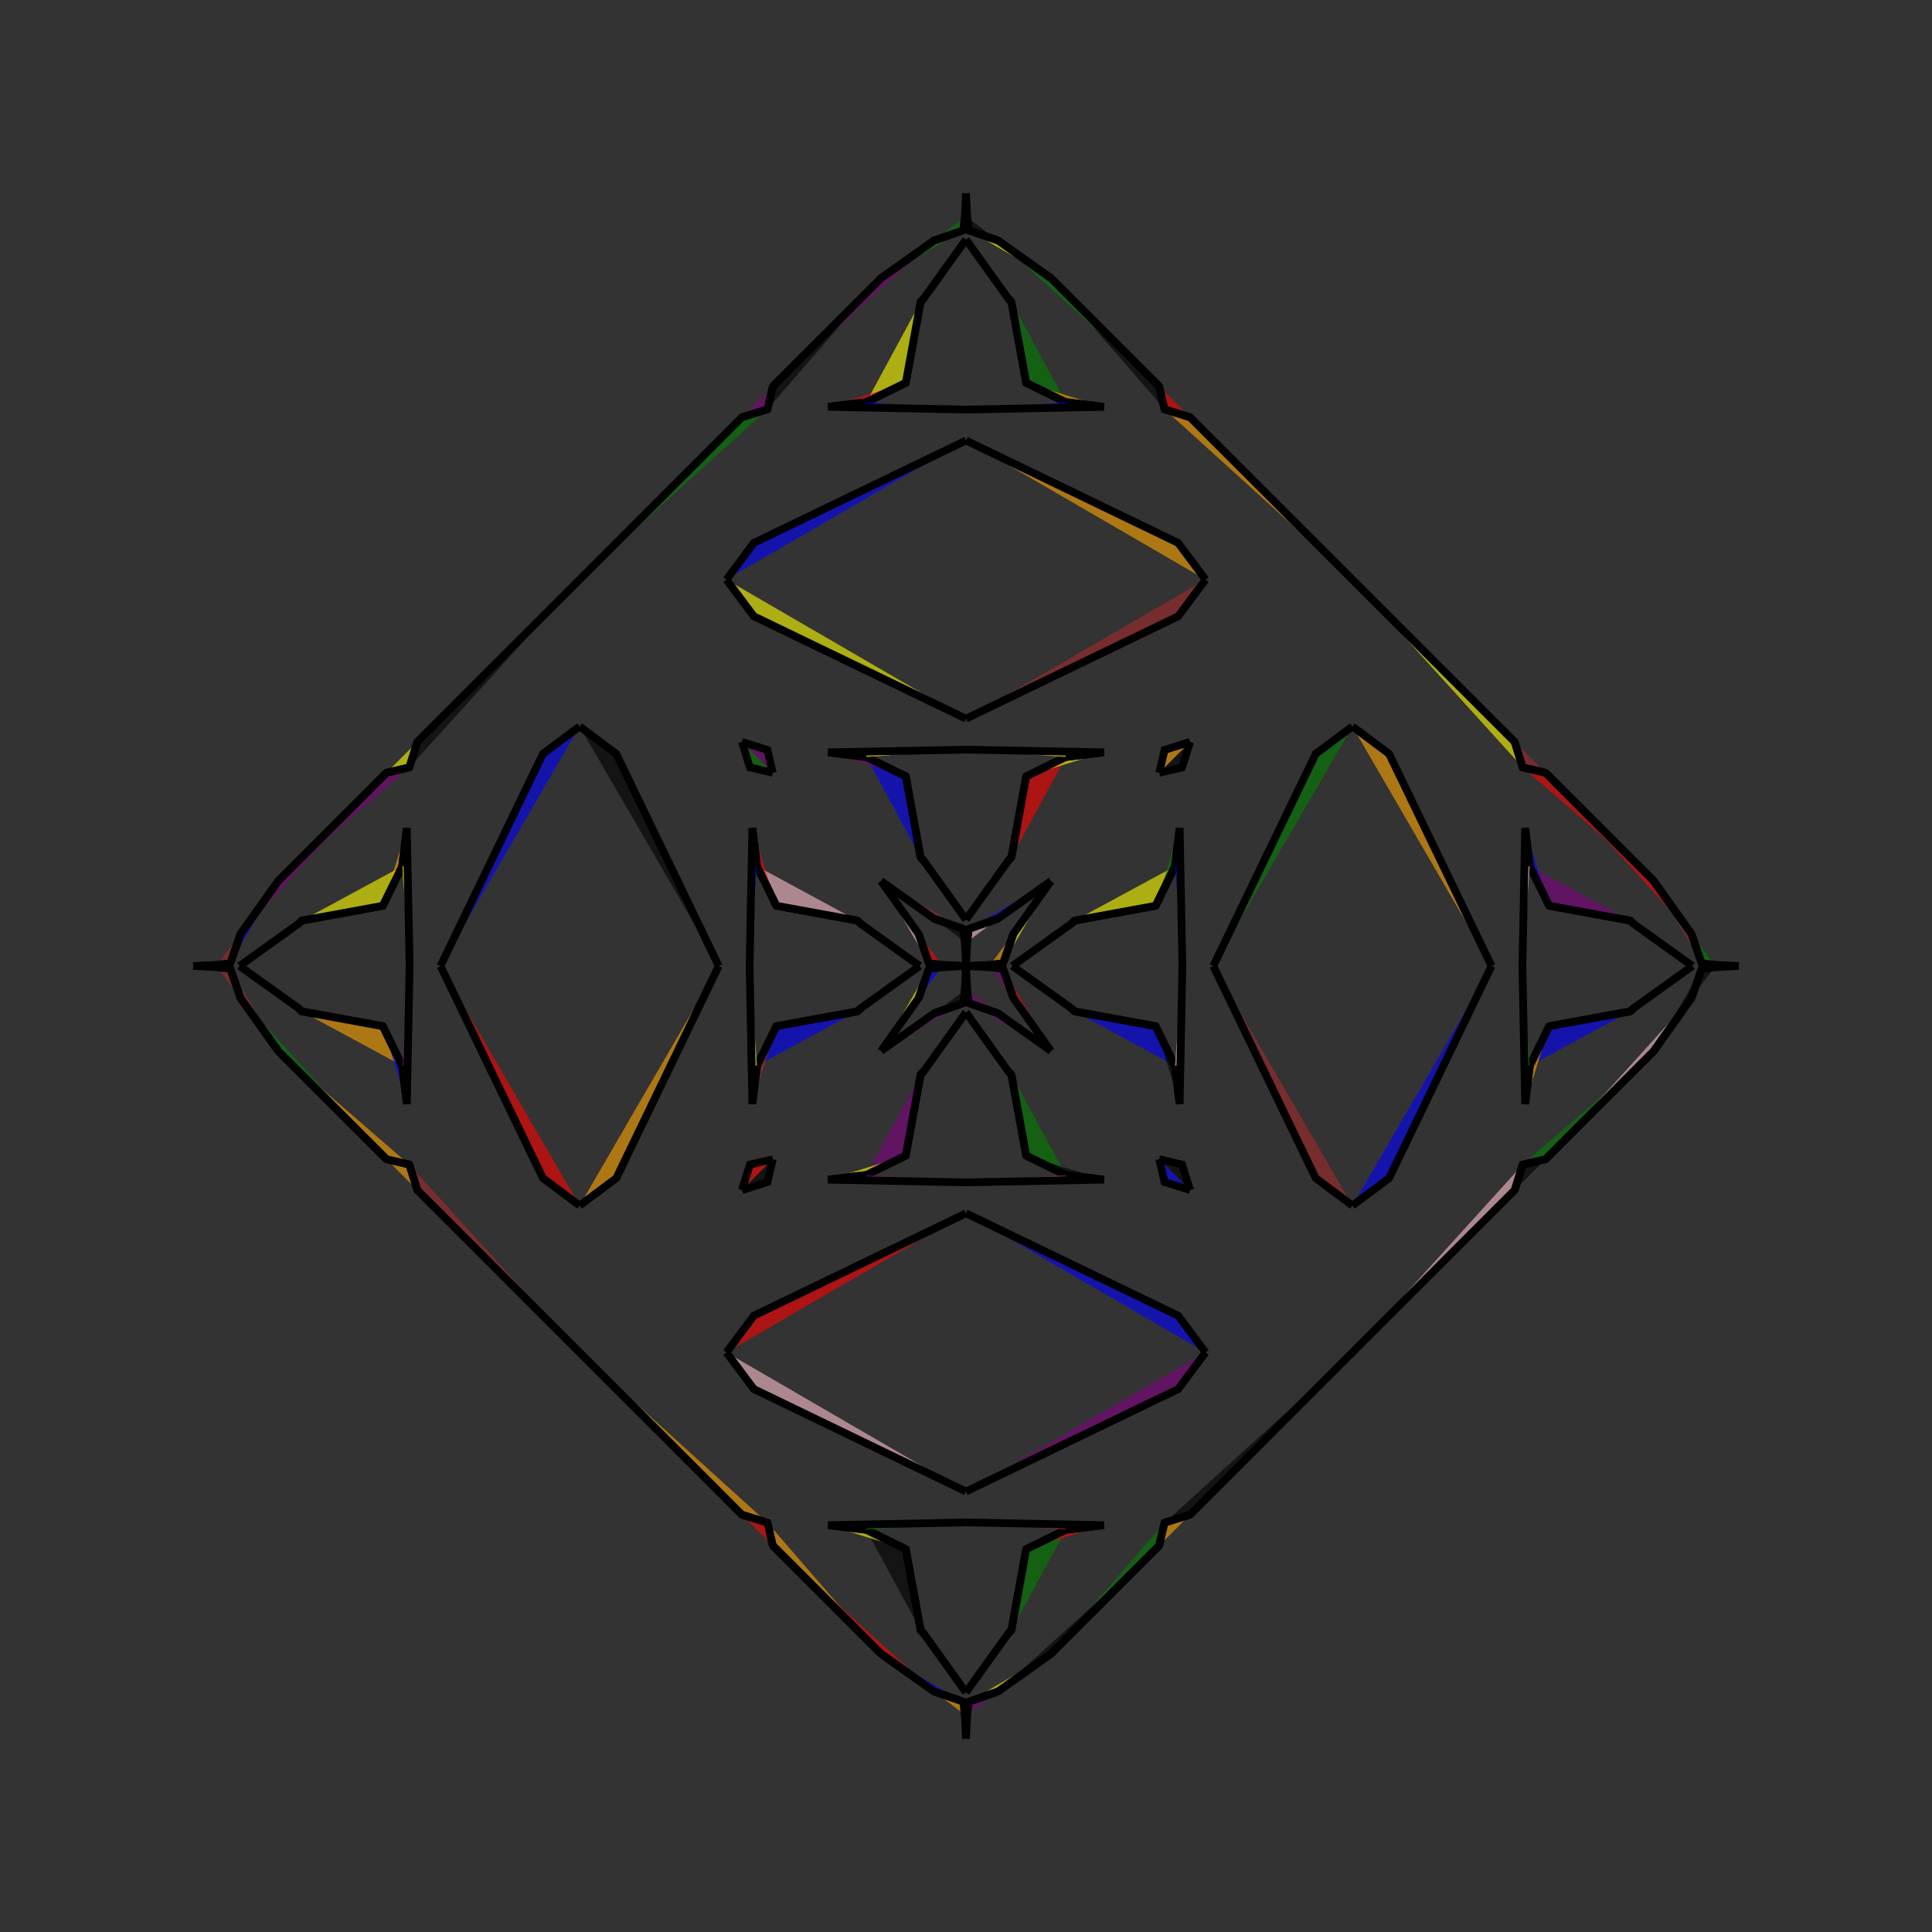 <?xml version="1.0" encoding="UTF-8"?>
<svg xmlns="http://www.w3.org/2000/svg" xmlns:xlink="http://www.w3.org/1999/xlink"
     width="250" height="250" viewBox="-125.0 -125.0 250 250">
<rect x="-125.0" y="-125.0" width="250" height="250" fill="#333333" stroke="none"/>
<defs>
</defs>
<path d="M6.0,-0.0 L13.603,-5.451 L14.054,-5.874" fill="black" fill-opacity="0.6" stroke="black" stroke-width="1" />
<path d="M6.0,-0.0 L13.603,5.451 L14.054,5.874" fill="orange" fill-opacity="0.6" stroke="black" stroke-width="1" />
<path d="M13.603,-5.451 L14.054,-5.874 L24.544,-7.795" fill="blue" fill-opacity="0.6" stroke="black" stroke-width="1" />
<path d="M13.603,5.451 L14.054,5.874 L24.544,7.795" fill="pink" fill-opacity="0.6" stroke="black" stroke-width="1" />
<path d="M14.054,-5.874 L24.544,-7.795 L27.042,-12.907" fill="yellow" fill-opacity="0.6" stroke="black" stroke-width="1" />
<path d="M14.054,5.874 L24.544,7.795 L27.042,12.907" fill="blue" fill-opacity="0.6" stroke="black" stroke-width="1" />
<path d="M24.544,-7.795 L27.042,-12.907 L27.647,-17.851" fill="green" fill-opacity="0.6" stroke="black" stroke-width="1" />
<path d="M24.544,7.795 L27.042,12.907 L27.647,17.851" fill="black" fill-opacity="0.6" stroke="black" stroke-width="1" />
<path d="M27.042,-12.907 L27.647,-17.851 L28.0,-0.0" fill="blue" fill-opacity="0.6" stroke="black" stroke-width="1" />
<path d="M27.042,12.907 L27.647,17.851 L28.0,-0.0" fill="pink" fill-opacity="0.6" stroke="black" stroke-width="1" />
<path d="M32.0,-0.0 L45.252,-27.454 L50.0,-31.0" fill="green" fill-opacity="0.6" stroke="black" stroke-width="1" />
<path d="M32.0,-0.0 L45.252,27.454 L50.0,31.0" fill="brown" fill-opacity="0.6" stroke="black" stroke-width="1" />
<path d="M50.0,50.0 L29.0,71.0 L25.692,72.044" fill="black" fill-opacity="0.6" stroke="black" stroke-width="1" />
<path d="M50.0,-50.0 L29.0,-71.0 L25.692,-72.044" fill="orange" fill-opacity="0.6" stroke="black" stroke-width="1" />
<path d="M29.0,-29.0 L27.956,-25.692 L25.0,-25.0" fill="black" fill-opacity="0.6" stroke="black" stroke-width="1" />
<path d="M29.0,29.0 L27.956,25.692 L25.0,25.0" fill="black" fill-opacity="0.6" stroke="black" stroke-width="1" />
<path d="M25.692,72.044 L25.0,75.0 L11.0,89.0" fill="green" fill-opacity="0.6" stroke="black" stroke-width="1" />
<path d="M25.692,-72.044 L25.0,-75.0 L11.0,-89.0" fill="black" fill-opacity="0.6" stroke="black" stroke-width="1" />
<path d="M25.0,75.0 L11.0,89.0 L4.134,93.882" fill="black" fill-opacity="0.6" stroke="black" stroke-width="1" />
<path d="M25.0,-75.0 L11.0,-89.0 L4.134,-93.882" fill="green" fill-opacity="0.6" stroke="black" stroke-width="1" />
<path d="M11.0,-11.0 L6.118,-4.134 L4.788,-0.328" fill="yellow" fill-opacity="0.6" stroke="black" stroke-width="1" />
<path d="M11.0,11.0 L6.118,4.134 L4.788,0.328" fill="red" fill-opacity="0.6" stroke="black" stroke-width="1" />
<path d="M6.118,-4.134 L4.788,-0.328 L3.123,-0.158" fill="orange" fill-opacity="0.6" stroke="black" stroke-width="1" />
<path d="M6.118,4.134 L4.788,0.328 L3.123,0.158" fill="purple" fill-opacity="0.6" stroke="black" stroke-width="1" />
<path d="M4.788,-0.328 L3.123,-0.158 L0.0,-0.0" fill="black" fill-opacity="0.6" stroke="black" stroke-width="1" />
<path d="M4.788,0.328 L3.123,0.158 L0.0,-0.0" fill="purple" fill-opacity="0.6" stroke="black" stroke-width="1" />
<path d="M-6.0,-0.0 L-13.603,-5.451 L-14.054,-5.874" fill="pink" fill-opacity="0.6" stroke="black" stroke-width="1" />
<path d="M-6.0,-0.0 L-13.603,5.451 L-14.054,5.874" fill="blue" fill-opacity="0.6" stroke="black" stroke-width="1" />
<path d="M-13.603,-5.451 L-14.054,-5.874 L-24.544,-7.795" fill="red" fill-opacity="0.6" stroke="black" stroke-width="1" />
<path d="M-13.603,5.451 L-14.054,5.874 L-24.544,7.795" fill="black" fill-opacity="0.6" stroke="black" stroke-width="1" />
<path d="M-14.054,-5.874 L-24.544,-7.795 L-27.042,-12.907" fill="pink" fill-opacity="0.6" stroke="black" stroke-width="1" />
<path d="M-14.054,5.874 L-24.544,7.795 L-27.042,12.907" fill="blue" fill-opacity="0.6" stroke="black" stroke-width="1" />
<path d="M-24.544,-7.795 L-27.042,-12.907 L-27.647,-17.851" fill="red" fill-opacity="0.6" stroke="black" stroke-width="1" />
<path d="M-24.544,7.795 L-27.042,12.907 L-27.647,17.851" fill="brown" fill-opacity="0.6" stroke="black" stroke-width="1" />
<path d="M-27.042,-12.907 L-27.647,-17.851 L-28.0,-0.0" fill="blue" fill-opacity="0.6" stroke="black" stroke-width="1" />
<path d="M-27.042,12.907 L-27.647,17.851 L-28.0,-0.0" fill="yellow" fill-opacity="0.6" stroke="black" stroke-width="1" />
<path d="M-32.0,-0.0 L-45.252,-27.454 L-50.0,-31.0" fill="black" fill-opacity="0.6" stroke="black" stroke-width="1" />
<path d="M-32.0,-0.0 L-45.252,27.454 L-50.0,31.0" fill="orange" fill-opacity="0.6" stroke="black" stroke-width="1" />
<path d="M-50.0,50.0 L-29.0,71.0 L-25.692,72.044" fill="orange" fill-opacity="0.6" stroke="black" stroke-width="1" />
<path d="M-50.0,-50.0 L-29.0,-71.0 L-25.692,-72.044" fill="green" fill-opacity="0.6" stroke="black" stroke-width="1" />
<path d="M-29.0,-29.0 L-27.956,-25.692 L-25.0,-25.0" fill="green" fill-opacity="0.6" stroke="black" stroke-width="1" />
<path d="M-29.0,29.0 L-27.956,25.692 L-25.0,25.0" fill="red" fill-opacity="0.6" stroke="black" stroke-width="1" />
<path d="M-25.692,72.044 L-25.0,75.0 L-11.0,89.0" fill="orange" fill-opacity="0.6" stroke="black" stroke-width="1" />
<path d="M-25.692,-72.044 L-25.0,-75.0 L-11.0,-89.0" fill="black" fill-opacity="0.6" stroke="black" stroke-width="1" />
<path d="M-25.0,75.0 L-11.0,89.0 L-4.134,93.882" fill="red" fill-opacity="0.6" stroke="black" stroke-width="1" />
<path d="M-25.0,-75.0 L-11.0,-89.0 L-4.134,-93.882" fill="purple" fill-opacity="0.6" stroke="black" stroke-width="1" />
<path d="M-11.0,-11.0 L-6.118,-4.134 L-4.788,-0.328" fill="pink" fill-opacity="0.6" stroke="black" stroke-width="1" />
<path d="M-11.0,11.0 L-6.118,4.134 L-4.788,0.328" fill="yellow" fill-opacity="0.6" stroke="black" stroke-width="1" />
<path d="M-6.118,-4.134 L-4.788,-0.328 L-3.123,-0.158" fill="red" fill-opacity="0.6" stroke="black" stroke-width="1" />
<path d="M-6.118,4.134 L-4.788,0.328 L-3.123,0.158" fill="blue" fill-opacity="0.6" stroke="black" stroke-width="1" />
<path d="M-4.788,-0.328 L-3.123,-0.158 L0.0,-0.0" fill="yellow" fill-opacity="0.6" stroke="black" stroke-width="1" />
<path d="M-4.788,0.328 L-3.123,0.158 L0.0,-0.0" fill="red" fill-opacity="0.6" stroke="black" stroke-width="1" />
<path d="M94.0,-0.0 L86.397,5.451 L85.946,5.874" fill="black" fill-opacity="0.6" stroke="black" stroke-width="1" />
<path d="M94.0,-0.0 L86.397,-5.451 L85.946,-5.874" fill="red" fill-opacity="0.6" stroke="black" stroke-width="1" />
<path d="M86.397,5.451 L85.946,5.874 L75.456,7.795" fill="green" fill-opacity="0.6" stroke="black" stroke-width="1" />
<path d="M86.397,-5.451 L85.946,-5.874 L75.456,-7.795" fill="red" fill-opacity="0.6" stroke="black" stroke-width="1" />
<path d="M85.946,5.874 L75.456,7.795 L72.958,12.907" fill="blue" fill-opacity="0.6" stroke="black" stroke-width="1" />
<path d="M85.946,-5.874 L75.456,-7.795 L72.958,-12.907" fill="purple" fill-opacity="0.6" stroke="black" stroke-width="1" />
<path d="M75.456,7.795 L72.958,12.907 L72.353,17.851" fill="orange" fill-opacity="0.6" stroke="black" stroke-width="1" />
<path d="M75.456,-7.795 L72.958,-12.907 L72.353,-17.851" fill="blue" fill-opacity="0.6" stroke="black" stroke-width="1" />
<path d="M72.958,12.907 L72.353,17.851 L72.0,-0.0" fill="green" fill-opacity="0.6" stroke="black" stroke-width="1" />
<path d="M72.958,-12.907 L72.353,-17.851 L72.0,-0.0" fill="pink" fill-opacity="0.6" stroke="black" stroke-width="1" />
<path d="M68.0,-0.0 L54.748,27.454 L50.0,31.0" fill="blue" fill-opacity="0.6" stroke="black" stroke-width="1" />
<path d="M68.0,-0.0 L54.748,-27.454 L50.0,-31.0" fill="orange" fill-opacity="0.6" stroke="black" stroke-width="1" />
<path d="M50.0,50.0 L71.0,29.0 L72.044,25.692" fill="pink" fill-opacity="0.6" stroke="black" stroke-width="1" />
<path d="M50.0,-50.0 L71.0,-29.0 L72.044,-25.692" fill="yellow" fill-opacity="0.6" stroke="black" stroke-width="1" />
<path d="M71.0,29.0 L72.044,25.692 L75.0,25.0" fill="black" fill-opacity="0.6" stroke="black" stroke-width="1" />
<path d="M71.0,-29.0 L72.044,-25.692 L75.0,-25.0" fill="brown" fill-opacity="0.6" stroke="black" stroke-width="1" />
<path d="M72.044,25.692 L75.0,25.0 L89.0,11.0" fill="green" fill-opacity="0.6" stroke="black" stroke-width="1" />
<path d="M72.044,-25.692 L75.0,-25.0 L89.0,-11.0" fill="red" fill-opacity="0.6" stroke="black" stroke-width="1" />
<path d="M75.0,25.0 L89.0,11.0 L93.882,4.134" fill="pink" fill-opacity="0.6" stroke="black" stroke-width="1" />
<path d="M75.0,-25.0 L89.0,-11.0 L93.882,-4.134" fill="red" fill-opacity="0.6" stroke="black" stroke-width="1" />
<path d="M89.0,11.0 L93.882,4.134 L95.212,0.328" fill="black" fill-opacity="0.6" stroke="black" stroke-width="1" />
<path d="M89.0,-11.0 L93.882,-4.134 L95.212,-0.328" fill="brown" fill-opacity="0.6" stroke="black" stroke-width="1" />
<path d="M93.882,4.134 L95.212,0.328 L96.877,0.158" fill="black" fill-opacity="0.6" stroke="black" stroke-width="1" />
<path d="M93.882,-4.134 L95.212,-0.328 L96.877,-0.158" fill="green" fill-opacity="0.6" stroke="black" stroke-width="1" />
<path d="M95.212,0.328 L96.877,0.158 L100.0,-0.0" fill="black" fill-opacity="0.6" stroke="black" stroke-width="1" />
<path d="M95.212,-0.328 L96.877,-0.158 L100.0,-0.0" fill="yellow" fill-opacity="0.6" stroke="black" stroke-width="1" />
<path d="M0.0,-6.0 L5.451,-13.603 L5.874,-14.054" fill="red" fill-opacity="0.6" stroke="black" stroke-width="1" />
<path d="M0.0,6.0 L5.451,13.603 L5.874,14.054" fill="black" fill-opacity="0.6" stroke="black" stroke-width="1" />
<path d="M0.0,94.0 L5.451,86.397 L5.874,85.946" fill="green" fill-opacity="0.6" stroke="black" stroke-width="1" />
<path d="M0.0,-94.0 L5.451,-86.397 L5.874,-85.946" fill="red" fill-opacity="0.6" stroke="black" stroke-width="1" />
<path d="M5.451,-13.603 L5.874,-14.054 L7.795,-24.544" fill="brown" fill-opacity="0.6" stroke="black" stroke-width="1" />
<path d="M5.451,13.603 L5.874,14.054 L7.795,24.544" fill="green" fill-opacity="0.6" stroke="black" stroke-width="1" />
<path d="M5.451,86.397 L5.874,85.946 L7.795,75.456" fill="black" fill-opacity="0.6" stroke="black" stroke-width="1" />
<path d="M5.451,-86.397 L5.874,-85.946 L7.795,-75.456" fill="yellow" fill-opacity="0.6" stroke="black" stroke-width="1" />
<path d="M5.874,-14.054 L7.795,-24.544 L12.907,-27.042" fill="red" fill-opacity="0.6" stroke="black" stroke-width="1" />
<path d="M5.874,14.054 L7.795,24.544 L12.907,27.042" fill="green" fill-opacity="0.6" stroke="black" stroke-width="1" />
<path d="M5.874,85.946 L7.795,75.456 L12.907,72.958" fill="green" fill-opacity="0.6" stroke="black" stroke-width="1" />
<path d="M5.874,-85.946 L7.795,-75.456 L12.907,-72.958" fill="green" fill-opacity="0.6" stroke="black" stroke-width="1" />
<path d="M7.795,-24.544 L12.907,-27.042 L17.851,-27.647" fill="yellow" fill-opacity="0.6" stroke="black" stroke-width="1" />
<path d="M7.795,24.544 L12.907,27.042 L17.851,27.647" fill="black" fill-opacity="0.6" stroke="black" stroke-width="1" />
<path d="M7.795,75.456 L12.907,72.958 L17.851,72.353" fill="red" fill-opacity="0.6" stroke="black" stroke-width="1" />
<path d="M7.795,-75.456 L12.907,-72.958 L17.851,-72.353" fill="orange" fill-opacity="0.6" stroke="black" stroke-width="1" />
<path d="M12.907,-27.042 L17.851,-27.647 L0.0,-28.0" fill="yellow" fill-opacity="0.6" stroke="black" stroke-width="1" />
<path d="M12.907,27.042 L17.851,27.647 L0.0,28.0" fill="brown" fill-opacity="0.6" stroke="black" stroke-width="1" />
<path d="M12.907,72.958 L17.851,72.353 L0.0,72.0" fill="brown" fill-opacity="0.6" stroke="black" stroke-width="1" />
<path d="M12.907,-72.958 L17.851,-72.353 L0.0,-72.0" fill="blue" fill-opacity="0.6" stroke="black" stroke-width="1" />
<path d="M0.0,-32.0 L27.454,-45.252 L31.0,-50.0" fill="brown" fill-opacity="0.6" stroke="black" stroke-width="1" />
<path d="M0.0,32.0 L27.454,45.252 L31.0,50.0" fill="blue" fill-opacity="0.6" stroke="black" stroke-width="1" />
<path d="M0.0,68.0 L27.454,54.748 L31.0,50.0" fill="purple" fill-opacity="0.6" stroke="black" stroke-width="1" />
<path d="M0.0,-68.0 L27.454,-54.748 L31.0,-50.0" fill="orange" fill-opacity="0.6" stroke="black" stroke-width="1" />
<path d="M29.0,-29.0 L25.692,-27.956 L25.0,-25.0" fill="orange" fill-opacity="0.6" stroke="black" stroke-width="1" />
<path d="M29.0,29.0 L25.692,27.956 L25.0,25.0" fill="blue" fill-opacity="0.6" stroke="black" stroke-width="1" />
<path d="M29.0,71.0 L25.692,72.044 L25.0,75.0" fill="orange" fill-opacity="0.6" stroke="black" stroke-width="1" />
<path d="M29.0,-71.0 L25.692,-72.044 L25.0,-75.0" fill="red" fill-opacity="0.6" stroke="black" stroke-width="1" />
<path d="M11.0,-11.0 L4.134,-6.118 L0.328,-4.788" fill="blue" fill-opacity="0.6" stroke="black" stroke-width="1" />
<path d="M11.0,11.0 L4.134,6.118 L0.328,4.788" fill="purple" fill-opacity="0.6" stroke="black" stroke-width="1" />
<path d="M11.0,89.0 L4.134,93.882 L0.328,95.212" fill="yellow" fill-opacity="0.6" stroke="black" stroke-width="1" />
<path d="M11.0,-89.0 L4.134,-93.882 L0.328,-95.212" fill="yellow" fill-opacity="0.6" stroke="black" stroke-width="1" />
<path d="M4.134,-6.118 L0.328,-4.788 L0.158,-3.123" fill="pink" fill-opacity="0.6" stroke="black" stroke-width="1" />
<path d="M4.134,6.118 L0.328,4.788 L0.158,3.123" fill="purple" fill-opacity="0.6" stroke="black" stroke-width="1" />
<path d="M4.134,93.882 L0.328,95.212 L0.158,96.877" fill="purple" fill-opacity="0.6" stroke="black" stroke-width="1" />
<path d="M4.134,-93.882 L0.328,-95.212 L0.158,-96.877" fill="black" fill-opacity="0.6" stroke="black" stroke-width="1" />
<path d="M0.328,-4.788 L0.158,-3.123 L0.0,-0.0" fill="green" fill-opacity="0.6" stroke="black" stroke-width="1" />
<path d="M0.328,4.788 L0.158,3.123 L0.0,-0.0" fill="green" fill-opacity="0.6" stroke="black" stroke-width="1" />
<path d="M0.328,95.212 L0.158,96.877 L0.0,100.0" fill="red" fill-opacity="0.6" stroke="black" stroke-width="1" />
<path d="M0.328,-95.212 L0.158,-96.877 L0.0,-100.0" fill="pink" fill-opacity="0.6" stroke="black" stroke-width="1" />
<path d="M0.0,94.0 L-5.451,86.397 L-5.874,85.946" fill="orange" fill-opacity="0.6" stroke="black" stroke-width="1" />
<path d="M0.0,-6.0 L-5.451,-13.603 L-5.874,-14.054" fill="brown" fill-opacity="0.6" stroke="black" stroke-width="1" />
<path d="M0.0,6.0 L-5.451,13.603 L-5.874,14.054" fill="orange" fill-opacity="0.6" stroke="black" stroke-width="1" />
<path d="M0.0,-94.0 L-5.451,-86.397 L-5.874,-85.946" fill="yellow" fill-opacity="0.6" stroke="black" stroke-width="1" />
<path d="M-5.451,86.397 L-5.874,85.946 L-7.795,75.456" fill="purple" fill-opacity="0.6" stroke="black" stroke-width="1" />
<path d="M-5.451,-13.603 L-5.874,-14.054 L-7.795,-24.544" fill="red" fill-opacity="0.6" stroke="black" stroke-width="1" />
<path d="M-5.451,13.603 L-5.874,14.054 L-7.795,24.544" fill="blue" fill-opacity="0.6" stroke="black" stroke-width="1" />
<path d="M-5.451,-86.397 L-5.874,-85.946 L-7.795,-75.456" fill="green" fill-opacity="0.6" stroke="black" stroke-width="1" />
<path d="M-5.874,85.946 L-7.795,75.456 L-12.907,72.958" fill="black" fill-opacity="0.6" stroke="black" stroke-width="1" />
<path d="M-5.874,-14.054 L-7.795,-24.544 L-12.907,-27.042" fill="blue" fill-opacity="0.6" stroke="black" stroke-width="1" />
<path d="M-5.874,14.054 L-7.795,24.544 L-12.907,27.042" fill="purple" fill-opacity="0.6" stroke="black" stroke-width="1" />
<path d="M-5.874,-85.946 L-7.795,-75.456 L-12.907,-72.958" fill="yellow" fill-opacity="0.6" stroke="black" stroke-width="1" />
<path d="M-7.795,75.456 L-12.907,72.958 L-17.851,72.353" fill="yellow" fill-opacity="0.6" stroke="black" stroke-width="1" />
<path d="M-7.795,-24.544 L-12.907,-27.042 L-17.851,-27.647" fill="purple" fill-opacity="0.6" stroke="black" stroke-width="1" />
<path d="M-7.795,24.544 L-12.907,27.042 L-17.851,27.647" fill="yellow" fill-opacity="0.6" stroke="black" stroke-width="1" />
<path d="M-7.795,-75.456 L-12.907,-72.958 L-17.851,-72.353" fill="red" fill-opacity="0.6" stroke="black" stroke-width="1" />
<path d="M-12.907,72.958 L-17.851,72.353 L0.0,72.0" fill="green" fill-opacity="0.6" stroke="black" stroke-width="1" />
<path d="M-12.907,-27.042 L-17.851,-27.647 L0.0,-28.0" fill="yellow" fill-opacity="0.6" stroke="black" stroke-width="1" />
<path d="M-12.907,27.042 L-17.851,27.647 L0.0,28.0" fill="purple" fill-opacity="0.6" stroke="black" stroke-width="1" />
<path d="M-12.907,-72.958 L-17.851,-72.353 L0.0,-72.0" fill="blue" fill-opacity="0.6" stroke="black" stroke-width="1" />
<path d="M0.0,68.0 L-27.454,54.748 L-31.0,50.0" fill="pink" fill-opacity="0.6" stroke="black" stroke-width="1" />
<path d="M0.0,-32.0 L-27.454,-45.252 L-31.0,-50.0" fill="yellow" fill-opacity="0.6" stroke="black" stroke-width="1" />
<path d="M0.0,32.0 L-27.454,45.252 L-31.0,50.0" fill="red" fill-opacity="0.6" stroke="black" stroke-width="1" />
<path d="M0.0,-68.0 L-27.454,-54.748 L-31.0,-50.0" fill="blue" fill-opacity="0.6" stroke="black" stroke-width="1" />
<path d="M-29.0,71.0 L-25.692,72.044 L-25.0,75.0" fill="red" fill-opacity="0.6" stroke="black" stroke-width="1" />
<path d="M-29.0,-29.0 L-25.692,-27.956 L-25.0,-25.0" fill="purple" fill-opacity="0.6" stroke="black" stroke-width="1" />
<path d="M-29.0,29.0 L-25.692,27.956 L-25.0,25.0" fill="black" fill-opacity="0.6" stroke="black" stroke-width="1" />
<path d="M-29.0,-71.0 L-25.692,-72.044 L-25.0,-75.0" fill="purple" fill-opacity="0.6" stroke="black" stroke-width="1" />
<path d="M-11.0,89.0 L-4.134,93.882 L-0.328,95.212" fill="blue" fill-opacity="0.6" stroke="black" stroke-width="1" />
<path d="M-11.0,-11.0 L-4.134,-6.118 L-0.328,-4.788" fill="brown" fill-opacity="0.6" stroke="black" stroke-width="1" />
<path d="M-11.0,11.0 L-4.134,6.118 L-0.328,4.788" fill="purple" fill-opacity="0.6" stroke="black" stroke-width="1" />
<path d="M-11.0,-89.0 L-4.134,-93.882 L-0.328,-95.212" fill="green" fill-opacity="0.6" stroke="black" stroke-width="1" />
<path d="M-4.134,93.882 L-0.328,95.212 L-0.158,96.877" fill="orange" fill-opacity="0.6" stroke="black" stroke-width="1" />
<path d="M-4.134,-6.118 L-0.328,-4.788 L-0.158,-3.123" fill="black" fill-opacity="0.6" stroke="black" stroke-width="1" />
<path d="M-4.134,6.118 L-0.328,4.788 L-0.158,3.123" fill="black" fill-opacity="0.6" stroke="black" stroke-width="1" />
<path d="M-4.134,-93.882 L-0.328,-95.212 L-0.158,-96.877" fill="green" fill-opacity="0.6" stroke="black" stroke-width="1" />
<path d="M-0.328,95.212 L-0.158,96.877 L0.0,100.0" fill="yellow" fill-opacity="0.6" stroke="black" stroke-width="1" />
<path d="M-0.328,-4.788 L-0.158,-3.123 L0.0,-0.0" fill="red" fill-opacity="0.6" stroke="black" stroke-width="1" />
<path d="M-0.328,4.788 L-0.158,3.123 L0.0,-0.0" fill="red" fill-opacity="0.6" stroke="black" stroke-width="1" />
<path d="M-0.328,-95.212 L-0.158,-96.877 L0.0,-100.0" fill="yellow" fill-opacity="0.6" stroke="black" stroke-width="1" />
<path d="M-94.0,-0.0 L-86.397,-5.451 L-85.946,-5.874" fill="orange" fill-opacity="0.6" stroke="black" stroke-width="1" />
<path d="M-94.0,-0.0 L-86.397,5.451 L-85.946,5.874" fill="orange" fill-opacity="0.6" stroke="black" stroke-width="1" />
<path d="M-86.397,-5.451 L-85.946,-5.874 L-75.456,-7.795" fill="green" fill-opacity="0.6" stroke="black" stroke-width="1" />
<path d="M-86.397,5.451 L-85.946,5.874 L-75.456,7.795" fill="yellow" fill-opacity="0.6" stroke="black" stroke-width="1" />
<path d="M-85.946,-5.874 L-75.456,-7.795 L-72.958,-12.907" fill="yellow" fill-opacity="0.6" stroke="black" stroke-width="1" />
<path d="M-85.946,5.874 L-75.456,7.795 L-72.958,12.907" fill="orange" fill-opacity="0.6" stroke="black" stroke-width="1" />
<path d="M-75.456,-7.795 L-72.958,-12.907 L-72.353,-17.851" fill="orange" fill-opacity="0.6" stroke="black" stroke-width="1" />
<path d="M-75.456,7.795 L-72.958,12.907 L-72.353,17.851" fill="blue" fill-opacity="0.6" stroke="black" stroke-width="1" />
<path d="M-72.958,-12.907 L-72.353,-17.851 L-72.0,-0.0" fill="yellow" fill-opacity="0.6" stroke="black" stroke-width="1" />
<path d="M-72.958,12.907 L-72.353,17.851 L-72.0,-0.0" fill="purple" fill-opacity="0.6" stroke="black" stroke-width="1" />
<path d="M-68.0,-0.0 L-54.748,-27.454 L-50.0,-31.0" fill="blue" fill-opacity="0.6" stroke="black" stroke-width="1" />
<path d="M-68.0,-0.0 L-54.748,27.454 L-50.0,31.0" fill="red" fill-opacity="0.6" stroke="black" stroke-width="1" />
<path d="M-50.0,-50.0 L-71.0,-29.0 L-72.044,-25.692" fill="black" fill-opacity="0.6" stroke="black" stroke-width="1" />
<path d="M-50.0,50.0 L-71.0,29.0 L-72.044,25.692" fill="brown" fill-opacity="0.6" stroke="black" stroke-width="1" />
<path d="M-71.0,-29.0 L-72.044,-25.692 L-75.0,-25.0" fill="yellow" fill-opacity="0.6" stroke="black" stroke-width="1" />
<path d="M-71.0,29.0 L-72.044,25.692 L-75.0,25.0" fill="orange" fill-opacity="0.6" stroke="black" stroke-width="1" />
<path d="M-72.044,-25.692 L-75.0,-25.0 L-89.0,-11.0" fill="purple" fill-opacity="0.6" stroke="black" stroke-width="1" />
<path d="M-72.044,25.692 L-75.0,25.0 L-89.0,11.0" fill="orange" fill-opacity="0.6" stroke="black" stroke-width="1" />
<path d="M-75.0,-25.0 L-89.0,-11.0 L-93.882,-4.134" fill="purple" fill-opacity="0.6" stroke="black" stroke-width="1" />
<path d="M-75.0,25.0 L-89.0,11.0 L-93.882,4.134" fill="green" fill-opacity="0.6" stroke="black" stroke-width="1" />
<path d="M-89.0,-11.0 L-93.882,-4.134 L-95.212,-0.328" fill="blue" fill-opacity="0.6" stroke="black" stroke-width="1" />
<path d="M-89.0,11.0 L-93.882,4.134 L-95.212,0.328" fill="brown" fill-opacity="0.6" stroke="black" stroke-width="1" />
<path d="M-93.882,-4.134 L-95.212,-0.328 L-96.877,-0.158" fill="brown" fill-opacity="0.6" stroke="black" stroke-width="1" />
<path d="M-93.882,4.134 L-95.212,0.328 L-96.877,0.158" fill="brown" fill-opacity="0.6" stroke="black" stroke-width="1" />
<path d="M-95.212,-0.328 L-96.877,-0.158 L-100.0,-0.0" fill="pink" fill-opacity="0.6" stroke="black" stroke-width="1" />
<path d="M-95.212,0.328 L-96.877,0.158 L-100.0,-0.0" fill="brown" fill-opacity="0.6" stroke="black" stroke-width="1" />
</svg>